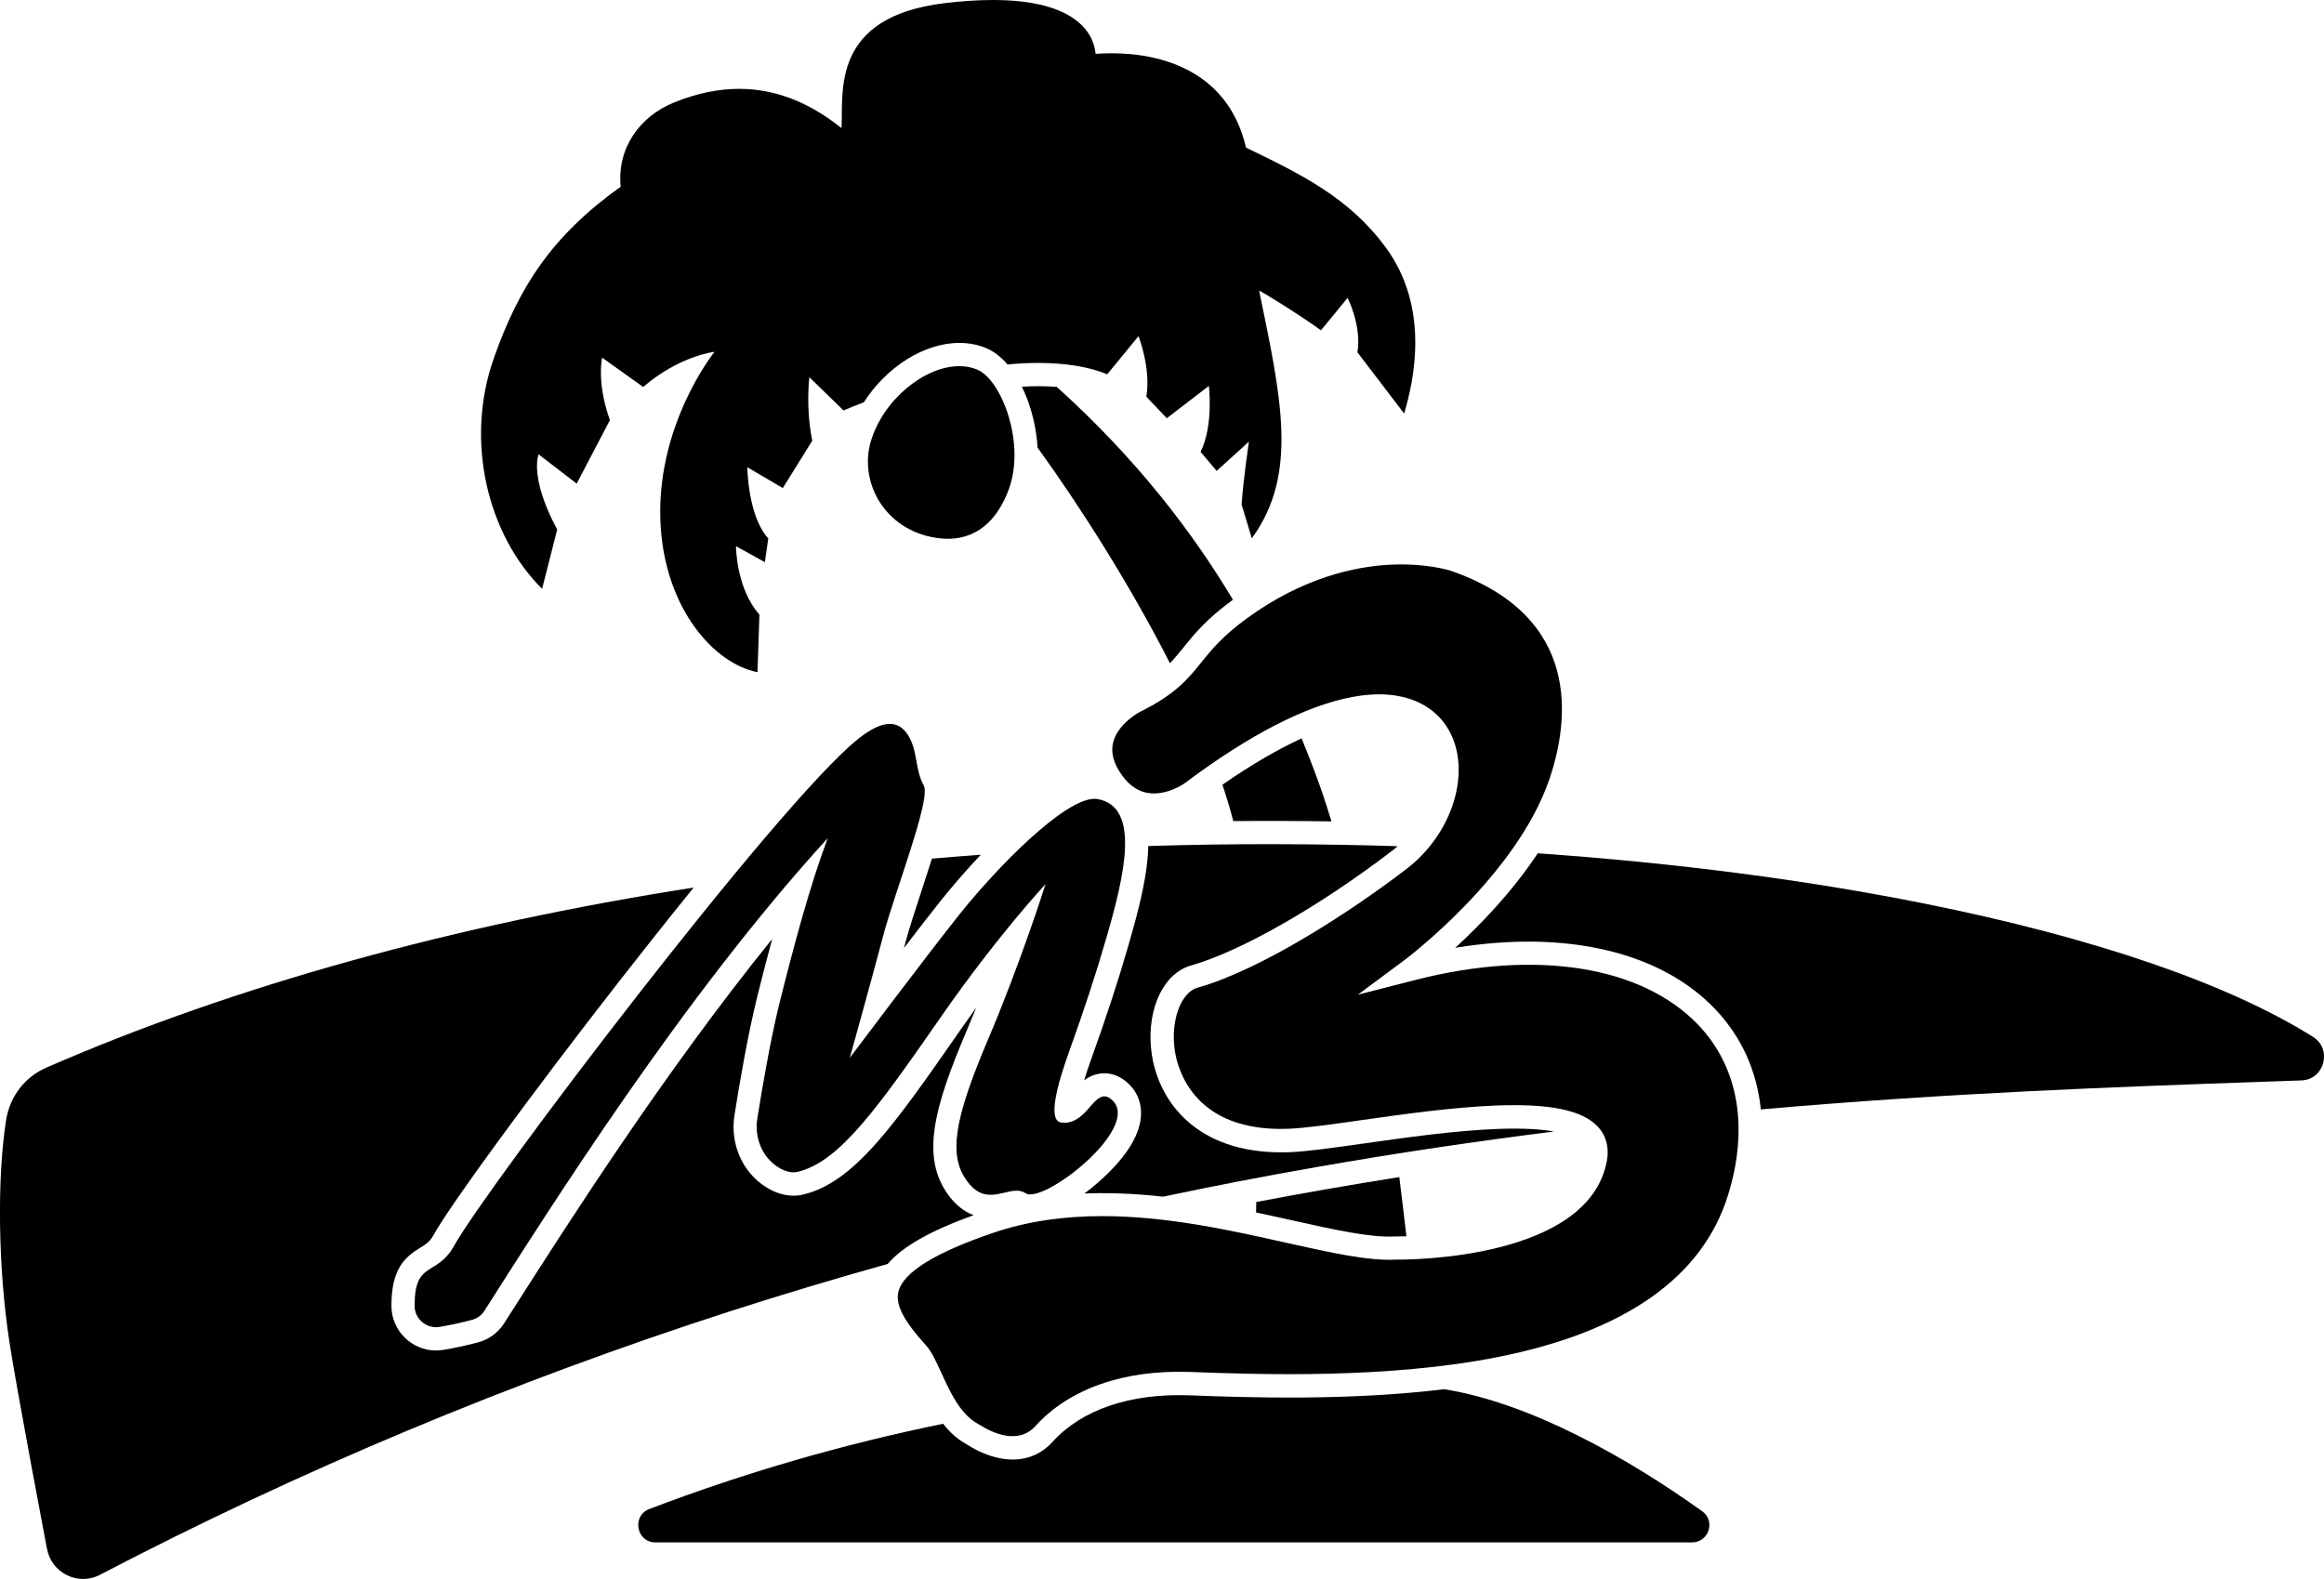 <?xml version="1.0" encoding="utf-8"?>
<!-- Generator: Adobe Illustrator 25.0.0, SVG Export Plug-In . SVG Version: 6.00 Build 0)  -->
<svg version="1.1" id="Layer_1" xmlns="http://www.w3.org/2000/svg" xmlns:xlink="http://www.w3.org/1999/xlink" x="0px" y="0px"
	 viewBox="0 0 3839 2609" style="enable-background:new 0 0 3839 2609;" xml:space="preserve">
<style type="text/css">
	.st0{fill:#FFFFFF;}
	.st1{fill:#AA9644;}
	.st2{fill:#199A40;}
	.st3{fill:#F4134B;}
	.st4{fill:#D4BF7C;}
	.st5{fill:url(#SVGID_1_);}
	.st6{fill:url(#SVGID_2_);}
	.st7{fill:url(#SVGID_3_);}
	.st8{fill:url(#SVGID_4_);}
	.st9{fill:url(#SVGID_5_);}
	.st10{fill:url(#SVGID_6_);}
	.st11{fill:url(#SVGID_7_);}
	.st12{fill:url(#SVGID_8_);}
	.st13{fill:url(#SVGID_9_);}
	.st14{fill:url(#SVGID_10_);}
	.st15{fill:url(#SVGID_11_);}
	.st16{fill:url(#SVGID_12_);}
	.st17{fill:none;stroke:#000000;stroke-width:37.637;stroke-miterlimit:10;}
	.st18{fill:none;stroke:#FFFFFF;stroke-width:37.637;stroke-miterlimit:10;}
</style>
<g>
	<path d="M1803.9,1746.2c-5.6,15.4-9.8,28.3-13.1,39c8.8-6.7,19.8-11.8,33.5-11.8c0,0,0,0,0,0c9.5,0,23.8,2.7,38.3,15.7
		c22.4,20.1,28.3,49.8,16.1,81.6c-15.2,39.9-55,75.7-77.3,93.5c-3,2.4-6.4,5-10.1,7.8c32.3-1.3,66.2-0.5,101.9,2.5
		c9.4,0.8,18.7,1.7,28,2.8c83.6-17.7,167.9-34,252.7-48.8c134.5-23.6,265.8-42.9,393.1-58.9c-21.3-3.9-51.6-5.9-94.7-4.2
		c-69.2,2.7-148.4,13.9-218.3,23.8c-51.5,7.3-96,13.6-124.6,14.6c-4.5,0.2-8.9,0.2-13.2,0.2c-138.5,0-201.1-82.2-213.4-160.9
		c-5-32-1.9-64.4,8.8-91.3c11.8-29.6,31.7-49.7,56-56.6c81.5-23,212.1-97.5,332.7-190c2.9-2.2,5.7-4.6,8.5-7
		c-30.2-1-60.5-1.8-90.9-2.3c-40.5-0.7-81-1.1-121.3-1.1c-67,0-133.6,1-199.8,3.1c-0.2,12.2-1.3,25.4-3.4,39.9
		c-5.6,39.2-17.2,82.2-28.9,122.7C1847.4,1619.9,1827.5,1680.7,1803.9,1746.2z"/>
	<path d="M684.9,2157.6c0,19.8,16.3,35.3,35.4,35.3c1.9,0,3.8-0.1,5.7-0.5c18.2-2.9,35.3-6.8,53.6-11.6c8.5-2.2,15.9-7.5,20.6-15
		c108.4-169.8,328.3-519.5,567.1-780.9c-29.7,79.2-56.1,178.3-79.2,270.7c-15.5,62-29.5,144.8-37.1,192.6
		c-4.9,31.1,7.6,63.3,34.1,80.2c8,5.1,16.6,8.6,25.3,8.6c2.4,0,4.9-0.3,7.3-0.8c69.3-16.5,132.1-105.6,237.7-257.5
		c92.5-133,171.7-217.9,171.7-217.9s-40,127.5-96.1,259.5c-56.1,132-64,190-33.4,231.5c13,17.6,26.1,22.4,38.8,22.4
		c15.2,0,29.8-6.8,42.8-6.8c5.3,0,10.3,1.1,15,4.2c2,1.3,4.6,1.9,7.8,1.9c42.6,0,181.9-114,134.9-156.1c-4.6-4.2-8.8-5.9-12.7-5.9
		c-19.4,0-32.1,43.6-66,43.6c-1.6,0-3.2-0.1-4.9-0.3c-23.5-2.8-6.8-63.1,14.4-121.9c21.8-60.5,42.1-121.6,60-183.5
		c29-100.3,57.6-216.4-14.6-229.1c-1.6-0.3-3.3-0.4-5-0.4c-50.1,0-160.6,112.2-225.2,193.5c-55.5,69.9-179.1,234.4-179.1,234.4
		s33-118,55.3-202.2c19.1-72.2,79.2-225.3,66.9-247.6c-13.7-24.7-10.7-53.5-22.3-76.7c-7.8-15.7-18.6-25.2-33.8-25.2
		c-13.6,0-30.9,7.6-52.8,25.2c-132.1,105.6-613.5,740.8-666.8,836.8C721.2,2110.5,684.7,2081.6,684.9,2157.6z"/>
	<path d="M1615.2,611.1c-9.5-4.2-19.8-6.1-30.6-6.1c-57.2,0-125.8,55.4-146.2,124.7c-18.8,63.9,19.4,140.4,99.3,157.4
		c10,2.1,19.4,3.1,28.1,3.1c56.2,0,85.4-41.1,100.2-80.6C1695.1,732.2,1654,628.1,1615.2,611.1z"/>
	<path d="M1496.1,1555.8c-0.9,3.5-1.9,7.1-2.9,10.7c22.4-29.3,43.7-56.8,59.5-76.6c20.6-25.9,43.9-52.7,67.5-77.7
		c-27,2-53.9,4.2-80.7,6.5c-4.7,14.8-10.1,31.3-16.1,49.7C1512.5,1501.7,1502.1,1533.2,1496.1,1555.8z"/>
	<path d="M1584.7,566.6C1584.7,566.6,1584.7,566.6,1584.7,566.6c16.3,0,31.8,3.1,45.9,9.3c11.9,5.2,23.3,14.2,33.7,26.3
		c18-1.7,35-2.5,51.2-2.5c46,0,84.2,6.7,113.6,18.7l51.6-63c0,0,21,53.3,12.9,100.1l33.9,35.5l69.4-53.3c0,0,8.1,65.4-13.7,108.9
		l26.6,31.5l53.3-48.4c0,0-9.7,65.4-12.1,104.1l16.9,55.7c77.5-106.5,48.4-232.4,12.1-409.1c0,0,0,0,0.1,0c2.5,0,68.8,41,101.9,65.4
		c14.3-17,44.1-53.7,44.1-53.7s23.5,46.4,16.2,90l77.2,101.2c16.4-55.3,43-175.5-31.2-275.6c-59.8-80.5-136.4-118.6-230-163.8
		C2029.1,118.6,1921,88,1836.2,88c-9.1,0-18,0.4-26.4,1C1807,55.8,1778,0,1640.2,0c-23.1,0-49.3,1.6-79,5.1
		c-190.4,22.6-167.8,148.5-171.1,206.6c-43.8-35-99.7-64.9-169.2-64.9c-33,0-69.1,6.8-108.4,22.9c-54.9,22.6-93.6,74.2-87.2,138.8
		c-113,80.7-167.8,164.6-209.8,284.1c-47.5,135.2-11.1,289.8,80,380.3l24.9-97.9c-46.8-87.2-30.7-124.3-30.7-124.3l62.9,48.4
		l54.9-104.9C985,631.3,994.7,591,994.7,591l67.8,48.4c59.7-51.6,117.8-58.1,117.8-58.1s-100.1,124.3-88.8,290.5
		c9.1,134.4,87.2,224.3,159.8,238.9l3.2-95.2c-38.7-43.6-38.7-113-38.7-113l47.7,26.4l5.6-39.3c-33.9-37.1-34.6-117.6-34.6-117.6
		l58.6,34.4l48.7-78.2c-11.3-54.9-4.8-104.9-4.8-104.9l56.5,54.9c8.8-3.9,20.3-8.5,33.5-13.5
		C1463.5,607.4,1525.8,566.6,1584.7,566.6z"/>
	<path d="M1954.4,1070.5c17.9-22.2,38.1-47.3,82.3-79.6c-67-111.8-159.3-232.9-291-351.6c-9.7-0.8-19.8-1.2-30.3-1.2
		c-8.9,0-18,0.3-27.4,0.9c5.7,11.5,10.6,24,14.7,37.5c4.5,15,9.8,37.2,11.2,63c70.9,98.1,153,227.3,218.7,356.3
		C1940.5,1087.7,1947.2,1079.4,1954.4,1070.5z"/>
	<path d="M2150.1,1220c-40.2,18.5-84.1,44.2-130.8,76.6c6.9,20.6,13,40.6,17.9,60.1c53.9-0.5,108-0.3,162.2,0.5
		c-8.9-29.6-18.3-57.6-28.2-83.5C2164.8,1256.6,2157.7,1238.7,2150.1,1220z"/>
	<path d="M1964.2,2305.5c-97.4-3.5-177.4,23.7-225.4,76.8c-17.6,19.5-40.4,29.3-66,29.3c-23.7,0-49.7-8.4-76.2-25.2l-0.6-0.4
		c-15.3-8.5-27.7-20.3-38-33.5c-163.6,33.4-326.4,80.2-485.3,140.8c-29.6,11.3-21.6,55.2,10.1,55.2h1712.3
		c27.7,0,39.2-35.6,16.6-51.6c-122.9-87.8-283.1-178.7-426.2-201.5C2224.6,2315,2060.2,2309,1964.2,2305.5z"/>
	<path d="M2337.6,1619.3l-94.5,24.2l78.3-58.2c1.8-1.4,183.6-138.1,238-297.8c32.7-96,55.1-268.5-162.5-344.3
		c-0.3-0.1-39.9-13.2-101.1-10.1c-56.3,2.9-142.9,20.6-236.2,88.7c-40.3,29.4-58.1,51.5-75.3,72.8c-21.8,27.1-42.4,52.6-101.4,81.7
		c-1.6,0.9-35.6,19.3-43.8,49.2c-4.2,15.5-0.9,31.7,10.2,49.4c12.5,20,27.8,31.8,45.5,35.1c31.5,5.9,61.8-15.5,62.1-15.8
		c107.1-80.3,200.2-128.2,276.7-142.5c91.1-17,134,19.1,151.5,42.2c49.7,65.5,21,178.4-61.4,241.6
		c-94.2,72.3-241.3,167.2-345.6,196.5c-27.9,7.9-45,55.9-37.3,104.9c4.9,31.5,33,133.9,187.3,128.2c26.6-1,70.2-7.1,120.7-14.3
		c70.8-10,151-21.3,222.1-24.1c88.7-3.5,142,7.4,167.8,34.2c14.4,15,19.8,34.8,15.7,57.2c-30,163.3-328,163.4-348.4,163.2
		c-45.7,2.4-108.2-11.6-180.5-27.7c-91.5-20.5-197.3-44.2-304.3-44.2c-60.7,0-121.7,7.6-180.8,27.7c-95.4,32.5-148,65-156.2,96.7
		c-5.5,21.3,7.9,47.8,44.9,88.5c9.9,10.9,17.4,27.4,26.1,46.5c13.7,30.1,30.8,67.6,59.8,83.6l0,0c0.4,0.2,1.1,0.7,2.2,1.3
		c22.7,14.4,65,33.8,93.2,2.6c55.7-61.6,146.4-93.4,255.3-89.4c114.3,4.2,327,11.9,511.3-25.2c208.1-41.9,335-131.4,377.2-266
		c35-111.9,17.8-212-48.4-281.8C2712.6,1596,2537.6,1568,2337.6,1619.3z"/>
	<path d="M3820.8,1713.2c-139.5-87.7-361.2-163.9-641.3-220.1c-195.1-39.2-412.1-67.3-639.3-83.2c-42.8,64.7-96.1,119.4-136.4,156.2
		c182.1-30,339.3,6.2,429.8,101.6c43.4,45.7,68.6,102.1,75.1,165.4c313.5-27.6,593.4-37.4,824.1-45.5c23.3-0.8,46.1-1.6,68.6-2.4
		c21.2-0.8,32.7-15.4,36.3-28.9C3841.2,1742.9,3838.7,1724.5,3820.8,1713.2z"/>
	<path d="M1566.8,1974.8c-45.6-61.8-24.9-142.3,29-269.3c5.8-13.7,11.4-27.3,16.9-40.7c-8.4,11.6-16.9,23.6-25.5,36
		c-109.7,157.7-175.9,252.8-260.3,272.9c-5.3,1.3-10.7,1.9-16.2,1.9c-15.4,0-30.8-4.9-46-14.6c-38.7-24.7-58.9-71.3-51.4-118.6
		c7.2-45.6,21.7-131.7,37.7-196c7.6-30.6,15.8-62.7,24.6-95c-178.5,220.8-336,467.8-428.4,612.5c-5,7.9-9.9,15.4-14.5,22.7
		c-10,15.6-25.4,26.8-43.3,31.5c-21.6,5.6-39.2,9.4-57.2,12.3c-3.9,0.6-7.9,1-11.8,1c-40.6,0-73.7-33-73.8-73.6
		c-0.1-61.9,22.6-80.9,47.9-96.4c9.6-5.9,15.4-9.4,22.1-21.4c28.1-50.6,163.1-235,307.2-419.8c34-43.6,77-98,122.1-153.7
		c-394.7,61.6-758.4,162-1069.3,297.5C41,1779.4,16.1,1812,10,1851c-15.2,97.8-13,244.9,5.5,366c12.2,80.3,61.7,339.7,62.2,342.3
		c3.6,19.2,15.7,35,33.2,43.5c17.4,8.4,37.1,8.2,54.1-0.7c331-172.9,680.9-319.2,1039.9-435.1c85.9-27.7,173.2-53.9,261.5-78.6
		c24.5-28.8,70.5-54.8,141.9-80.6C1592.6,2002,1578.7,1991,1566.8,1974.8z"/>
	<path d="M2074.9,2003.3c20.2,4.3,39.9,8.7,58.8,12.9c69.9,15.6,130.2,29.1,170.6,26.8l0.7,0l0.7,0c0.2,0,6.7,0.1,17.5-0.3
		c-3.5-31.1-7.4-63.8-11.7-97.8c-77.5,12.3-156.3,25.9-236.3,41.2C2075.2,1991.9,2075.1,1997.7,2074.9,2003.3z"/>
</g>
</svg>
